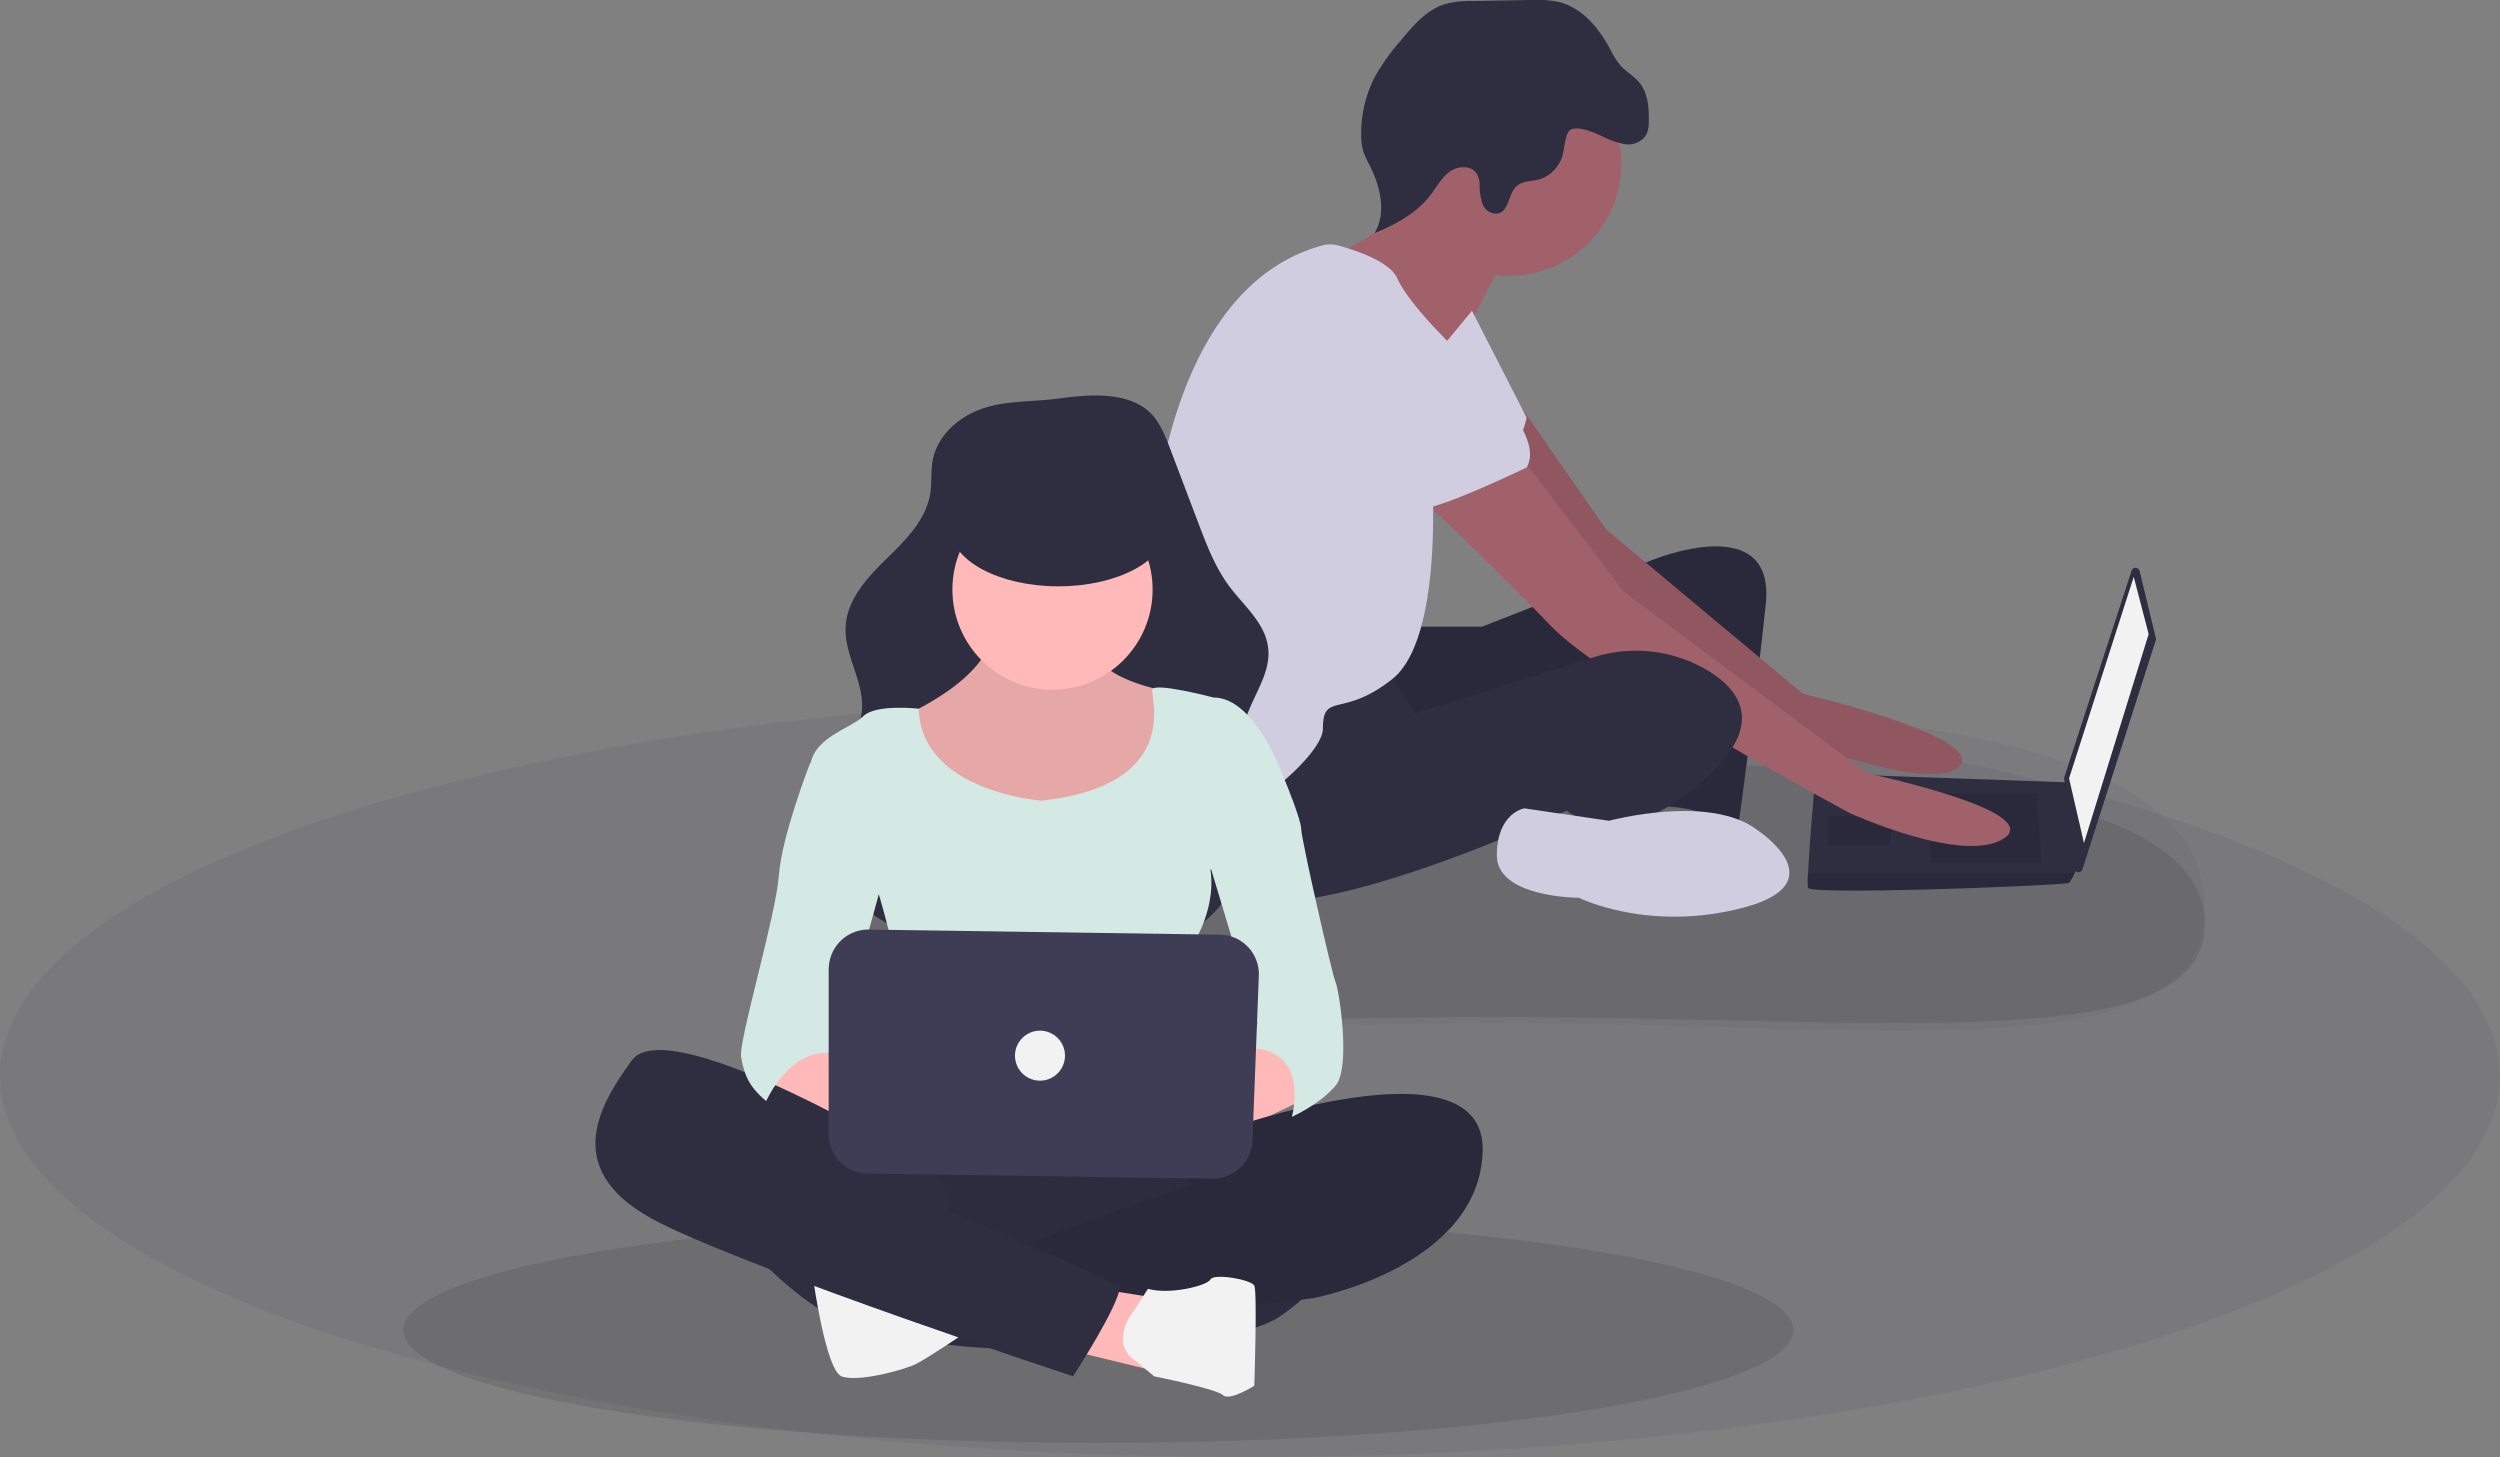 <svg xmlns="http://www.w3.org/2000/svg" viewBox="0 0 530.97 309.48"><rect x="0" y="0" width="530.97" height="309.48" fill="#808080" stroke="none"/><defs><style>.cls-1,.cls-11,.cls-3{fill:#3f3d56;}.cls-1{opacity:0.1;}.cls-2{opacity:0.1;}.cls-10,.cls-2{isolation:isolate;}.cls-3{opacity:0.07;}.cls-4{fill:#2f2e41;}.cls-5{fill:#f2f2f2;}.cls-6{fill:#a0616a;}.cls-7{fill:#d0cde1;}.cls-8{fill:#ffb9b9;}.cls-9{fill:#d4e8e4;}.cls-10{opacity:0.05;}</style></defs><g id="Layer_2" data-name="Layer 2"><g id="a58ef234-55dd-4456-b368-278f056cc5c7"><path class="cls-1" d="M531,228.48c0,.71,0,1.42-.09,2.12-3.69,43.76-121.1,78.88-265.4,78.88S3.78,274.36.09,230.6C0,229.9,0,229.19,0,228.48c0-.2,0-.41,0-.61s0-.21,0-.32a.94.94,0,0,0,0-.12c0-.45.05-.88.09-1.32,1.68-17.89,22.39-34.33,56.17-47.5,27.62-10.77,64-19.36,105.85-24.76a813.47,813.47,0,0,1,103.36-6.37,836.52,836.52,0,0,1,84.39,4.17h0q8.32.86,16.39,1.87c36.84,4.62,69.54,11.69,95.88,20.54,16.2,5.45,30,11.58,40.9,18.22h0c16.77,10.23,26.65,21.7,27.79,33.83,0,.44.07.87.09,1.32a.94.94,0,0,0,0,.12c0,.11,0,.21,0,.32S531,228.28,531,228.48Z"/><ellipse class="cls-2" cx="233.28" cy="282.48" rx="147.62" ry="24"/><path class="cls-2" d="M468.31,196.27c0,28.57-67.93,19.73-151.11,19.73s-150.1,8.84-150.1-19.73S235,161.48,318.2,161.48,468.31,167.69,468.31,196.27Z"/><path class="cls-3" d="M468.31,192.75c0,35.54-67.93,24.54-151.11,24.54s-150.1,11-150.1-24.54S235,149.48,318.2,149.48,468.31,157.21,468.31,192.75Z"/><path class="cls-4" d="M454.44,121.32l3.43,14.16a.88.88,0,0,1,0,.48l-15.58,48.67a.88.88,0,0,1-1.72-.17l-2.15-19a.88.88,0,0,1,0-.37l14.3-43.88a.88.88,0,0,1,1.7.07Z"/><polygon class="cls-5" points="453.18 122.52 456.35 134.67 442.61 179.06 439.44 165.32 453.18 122.52"/><path class="cls-4" d="M384,188.57c.53,1.59,54.95-.53,55.48-1.06a11.47,11.47,0,0,0,1.16-2.11c.5-1.06,1-2.11,1-2.11l-2.11-17.11-53.89-1.91s-1.35,14.5-1.62,21.13A15.85,15.85,0,0,0,384,188.57Z"/><polygon class="cls-2" points="432.57 168.49 433.63 183.28 409.85 183.28 409.85 168.49 432.57 168.49"/><polygon class="cls-2" points="401.93 173.24 402.07 173.22 401.4 179.58 388.19 179.58 388.19 173.24 401.93 173.24"/><path class="cls-2" d="M384,188.57c.53,1.59,54.95-.53,55.48-1.06a11.47,11.47,0,0,0,1.16-2.11H383.92A15.85,15.85,0,0,0,384,188.57Z"/><path class="cls-4" d="M300,133.09h14.79l36.46-14.27s25.89-10.57,23.78,9.51-5.81,47-5.81,47-11.62-5.28-18-3.7-2.11-32.23-2.11-32.23-51.78,24.83-56.53,21.66-5.81-25.36-5.81-25.36Z"/><path class="cls-2" d="M300,133.09h14.79l36.46-14.27s25.89-10.57,23.78,9.51-5.81,47-5.81,47-11.62-5.28-18-3.7-2.11-32.23-2.11-32.23-51.78,24.83-56.53,21.66-5.81-25.36-5.81-25.36Z"/><path class="cls-6" d="M323.26,86.76l17.9,25.72,41.74,34.87s38.57,9,33.29,15.32-37.51-6.34-37.51-6.34S330.6,121.46,329,118.82s-19-27.47-19-27.47Z"/><path class="cls-2" d="M323.26,86.76l17.9,25.72,41.74,34.87s38.57,9,33.29,15.32-37.51-6.34-37.51-6.34S330.6,121.46,329,118.82s-19-27.47-19-27.47Z"/><circle class="cls-6" cx="320.56" cy="34.81" r="23.78"/><path class="cls-6" d="M319,55.95S311,69.69,309.46,77.08s-23.78-14.79-23.78-14.79l-2.91-7.66s20.87-9.77,19.28-17.7S319,55.95,319,55.95Z"/><path class="cls-7" d="M312.63,66l11.62,22.72s-2.64,11.1-6.87,12.15S295.2,87.12,295.2,87.12Z"/><path class="cls-6" d="M323.2,97.16l21.66,28.53,51.78,38.57s37.51,7.93,29.06,13.74-32.76-5.28-32.76-5.28-52.31-28-63.4-39.63-31.7-31.17-31.7-31.17Z"/><path class="cls-4" d="M294.14,141.54l6.34,10,37.84-11.9a29.75,29.75,0,0,1,24.77,3c6.6,4.16,10.83,10.77,1.32,20.54-19,19.55-31.7,9-31.7,9s-63.93,30.12-74.5,15.32-11.1-22.19-11.1-22.19S287.8,140,294.14,141.54Z"/><path class="cls-7" d="M373.39,176.41s16.91,11.1-3.17,16.38-34.87-2.11-34.87-2.11-17.44,0-17.44-9,5.81-10,5.81-10l18,2.64S363.36,168.49,373.39,176.41Z"/><path class="cls-4" d="M340.06,28.83a17.73,17.73,0,0,0,5,1.78,4.55,4.55,0,0,0,4.6-2,6.18,6.18,0,0,0,.52-2.8c.06-2.9-.15-6-2-8.28-1.17-1.43-2.88-2.33-4.09-3.72A17.6,17.6,0,0,1,342,10.47c-2.36-4.42-5.84-8.68-10.69-10A23.18,23.18,0,0,0,325.09,0L312.89.21A21.25,21.25,0,0,0,307,.84C303.08,2,300.22,5.34,297.6,8.5a47.85,47.85,0,0,0-5.4,7.45,26.13,26.13,0,0,0-3.1,12.8,12,12,0,0,0,.44,3.39,18.8,18.8,0,0,0,1.33,2.92c2.29,4.5,3.65,10.11,1.07,14.45,4.48-1.83,8.91-4.23,11.86-8.06,1.32-1.71,2.36-3.72,4.12-5s4.63-1.37,5.76.48a5.16,5.16,0,0,1,.58,2.42,11.08,11.08,0,0,0,.67,4.08,3.06,3.06,0,0,0,3.32,1.9c2.3-.65,2.08-4.18,3.85-5.78,1.35-1.22,3.42-1,5.15-1.54a7.64,7.64,0,0,0,4.39-4.32c.65-1.47.65-5.31,1.88-6.1C335.09,26.61,338.62,28.19,340.06,28.83Z"/><path class="cls-7" d="M280.89,52.12a6.27,6.27,0,0,1,3.26,0c3.39.91,11,3.32,12.62,7,2.11,4.76,9.51,12.15,9.51,12.15s10,10,7.93,16.91-10,14.79-10,14.79,2.11,32.76-8.45,41.21-14.79,2.64-14.79,10.57-32.76,32.76-39.1,17.44c0,0,3.17-28.53,2.11-38.57S244.43,62,280.89,52.12Z"/><path class="cls-7" d="M297.84,65.46s32.23,23.78,26.42,33.81c0,0-19.55,9.51-23.78,9s-20.61-19-24.83-20.61S269.31,57.53,297.84,65.46Z"/><path class="cls-4" d="M208.71,86.76c-5,1.69-9.55,5.65-10.58,10.84-.48,2.41-.18,4.91-.58,7.33-.93,5.61-5.33,9.9-9.4,13.88s-8.26,8.61-8.55,14.29c-.32,6.22,4.19,12,3.41,18.23-.91,7.18-8.49,11.83-10.36,18.82-1.25,4.67.28,9.69,2.81,13.81,4.81,7.85,13,13.18,21.78,16s18.08,3.46,27.28,3.56c11.21.12,23.38-.84,31.81-8.24a25.48,25.48,0,0,0,8.46-16.59c.8-8.57-2.78-17.43-.31-25.67,1.55-5.19,5.45-9.93,4.87-15.32s-5.17-9-8.32-13.25c-2.95-4-4.73-8.66-6.49-13.29l-6-15.82c-1.18-3.11-2.47-6.38-5.1-8.42-4.92-3.82-12.82-3.07-18.57-2.28C219.52,85.39,213.84,85,208.71,86.76Z"/><path class="cls-8" d="M210.59,132.86s2.66,8.64-17.27,18.6,2,20.6,2,20.6l23.25,5.32s23.92-3.32,26.57-7.31,7.31-17.27,6-19.27a31.06,31.06,0,0,0-3.32-4s-15.94-2.66-15.28-10S210.59,132.86,210.59,132.86Z"/><path class="cls-2" d="M210.59,132.86s2.66,8.64-17.27,18.6,2,20.6,2,20.6l23.25,5.32s23.92-3.32,26.57-7.31,7.31-17.27,6-19.27a31.06,31.06,0,0,0-3.32-4s-15.94-2.66-15.28-10S210.59,132.86,210.59,132.86Z"/><circle class="cls-8" cx="223.54" cy="125.22" r="21.26"/><path class="cls-9" d="M221.22,170.06s-25.6-1.87-26.09-19.54c0,0-9.12-1.06-11.78,1.6s-11.29,4.65-11.29,11.29S186.67,190,186.67,190s8,26.57,4.65,31.23-4,16.61-4,16.61,33.22-2.66,38.53,0,26.57,2.66,27.9,0S252.44,202,252.44,202s6-8,4.65-17.27L273,166.08s-6-17.94-15.28-17.94c0,0-12.62-3.32-13-1.66S251.11,166.74,221.22,170.06Z"/><path class="cls-8" d="M161.42,228.53s6,9.3,21.26,11.29,17.94-3.32,16.61-4.65S182,227.86,182,227.86l-9.3-7.31Z"/><path class="cls-8" d="M270.38,220.56l-17.27,10s-22.59-1.33-14,5.32,24.58,4,24.58,4L279,232.51Z"/><path class="cls-4" d="M184,237.83S168.07,277,187.33,283s72.42,4.65,84.37-3.32S287,261.08,285,257.76s-15.28-12.62-24.58-13.29S184,237.83,184,237.83Z"/><path class="cls-10" d="M184,237.83S168.07,277,187.33,283s72.42,4.65,84.37-3.32S287,261.08,285,257.76s-15.28-12.62-24.58-13.29S184,237.83,184,237.83Z"/><path class="cls-4" d="M259.28,240.26s56.28-20.37,55.62,4.21S279,275.7,279,275.7L268.39,277l-58.46,2s2-10.63-2.66-12c0,0,15.28-4,15.94-4.65s38.53-14,41.19-14.62,10.63-6,16.61-5.32c0,0,6.64-5.32,14-4l-20.6,1.33Z"/><path class="cls-2" d="M259.28,240.26s56.28-20.37,55.62,4.21S279,275.7,279,275.7L268.39,277l-58.46,2s2-10.63-2.66-12c0,0,15.28-4,15.94-4.65s38.53-14,41.19-14.62,10.63-6,16.61-5.32c0,0,6.64-5.32,14-4l-20.6,1.33Z"/><polygon class="cls-4" points="249.33 243.56 256.43 259.75 299.61 244.47 302.93 235.84 291.64 233.84 268.93 237.83 259.08 240.49 249.33 243.56"/><polygon class="cls-2" points="249.33 243.56 256.43 259.75 299.61 244.47 302.93 235.84 291.64 233.84 268.93 237.83 259.08 240.49 249.33 243.56"/><path class="cls-4" d="M157.44,263.08S170.06,279,184.68,283s22.59-1.33,22.59-1.33l-4.65-18.6-2-12-8.64-6-17.27-8-20.6-6.64s-8.64-1.33-8.64,0,8,21.26,8,21.26Z"/><path class="cls-5" d="M172.72,271.71s2.66,19.27,6,20.6S192,291,194.64,289.65s11.69-7.46,11.69-7.46S174.71,270.38,172.72,271.71Z"/><polygon class="cls-8" points="233.18 273.71 245.8 275.7 244.47 290.98 226.86 286.7 233.18 273.71"/><path class="cls-5" d="M241.08,278s-5.92,7,.06,11l4,3.32s13.29,2.66,14.62,4,6.64-2,6.64-2,.66-19.93,0-21.26-8.64-2.66-9.3-1.33-8.64,3.32-13.29,2Z"/><path class="cls-4" d="M188,242.48s-46.51-27.24-53.81-17.27-15.28,23.92,6,34.55,87.7,32.55,87.7,32.55,10-15.28,10-19.27c0,0-35.21-15.94-41.19-17.27s-29.9-16.61-33.22-17.94-8-5.32-8-5.32Z"/><path class="cls-9" d="M174.71,160.1l-2.66,2s-6,15.28-6.64,23.92-8.64,35.21-8,38.53,1.33,6,5.32,9.3c0,0,5.32-12,14.62-10l11.29-41.19Z"/><path class="cls-9" d="M267.72,160.1l5.32,6s3.32,8,3.32,10,6.64,31.23,7.31,32.55,3.32,17.94,0,21.92-9.3,6.64-9.3,6.64,4-14-8.64-14.62l1.33-5.32-12-39.86Z"/><path class="cls-11" d="M176,205.84v35a8.41,8.41,0,0,0,8.29,8.41l73.19,1.08a8.41,8.41,0,0,0,8.53-8.09l1.35-35a8.41,8.41,0,0,0-8.08-8.73h-.2l-74.53-1.08a8.41,8.41,0,0,0-8.53,8.29S176,205.8,176,205.84Z"/><ellipse class="cls-4" cx="224.79" cy="112.21" rx="22.88" ry="12.32"/><circle class="cls-5" cx="220.88" cy="224.21" r="5.31"/></g></g></svg>